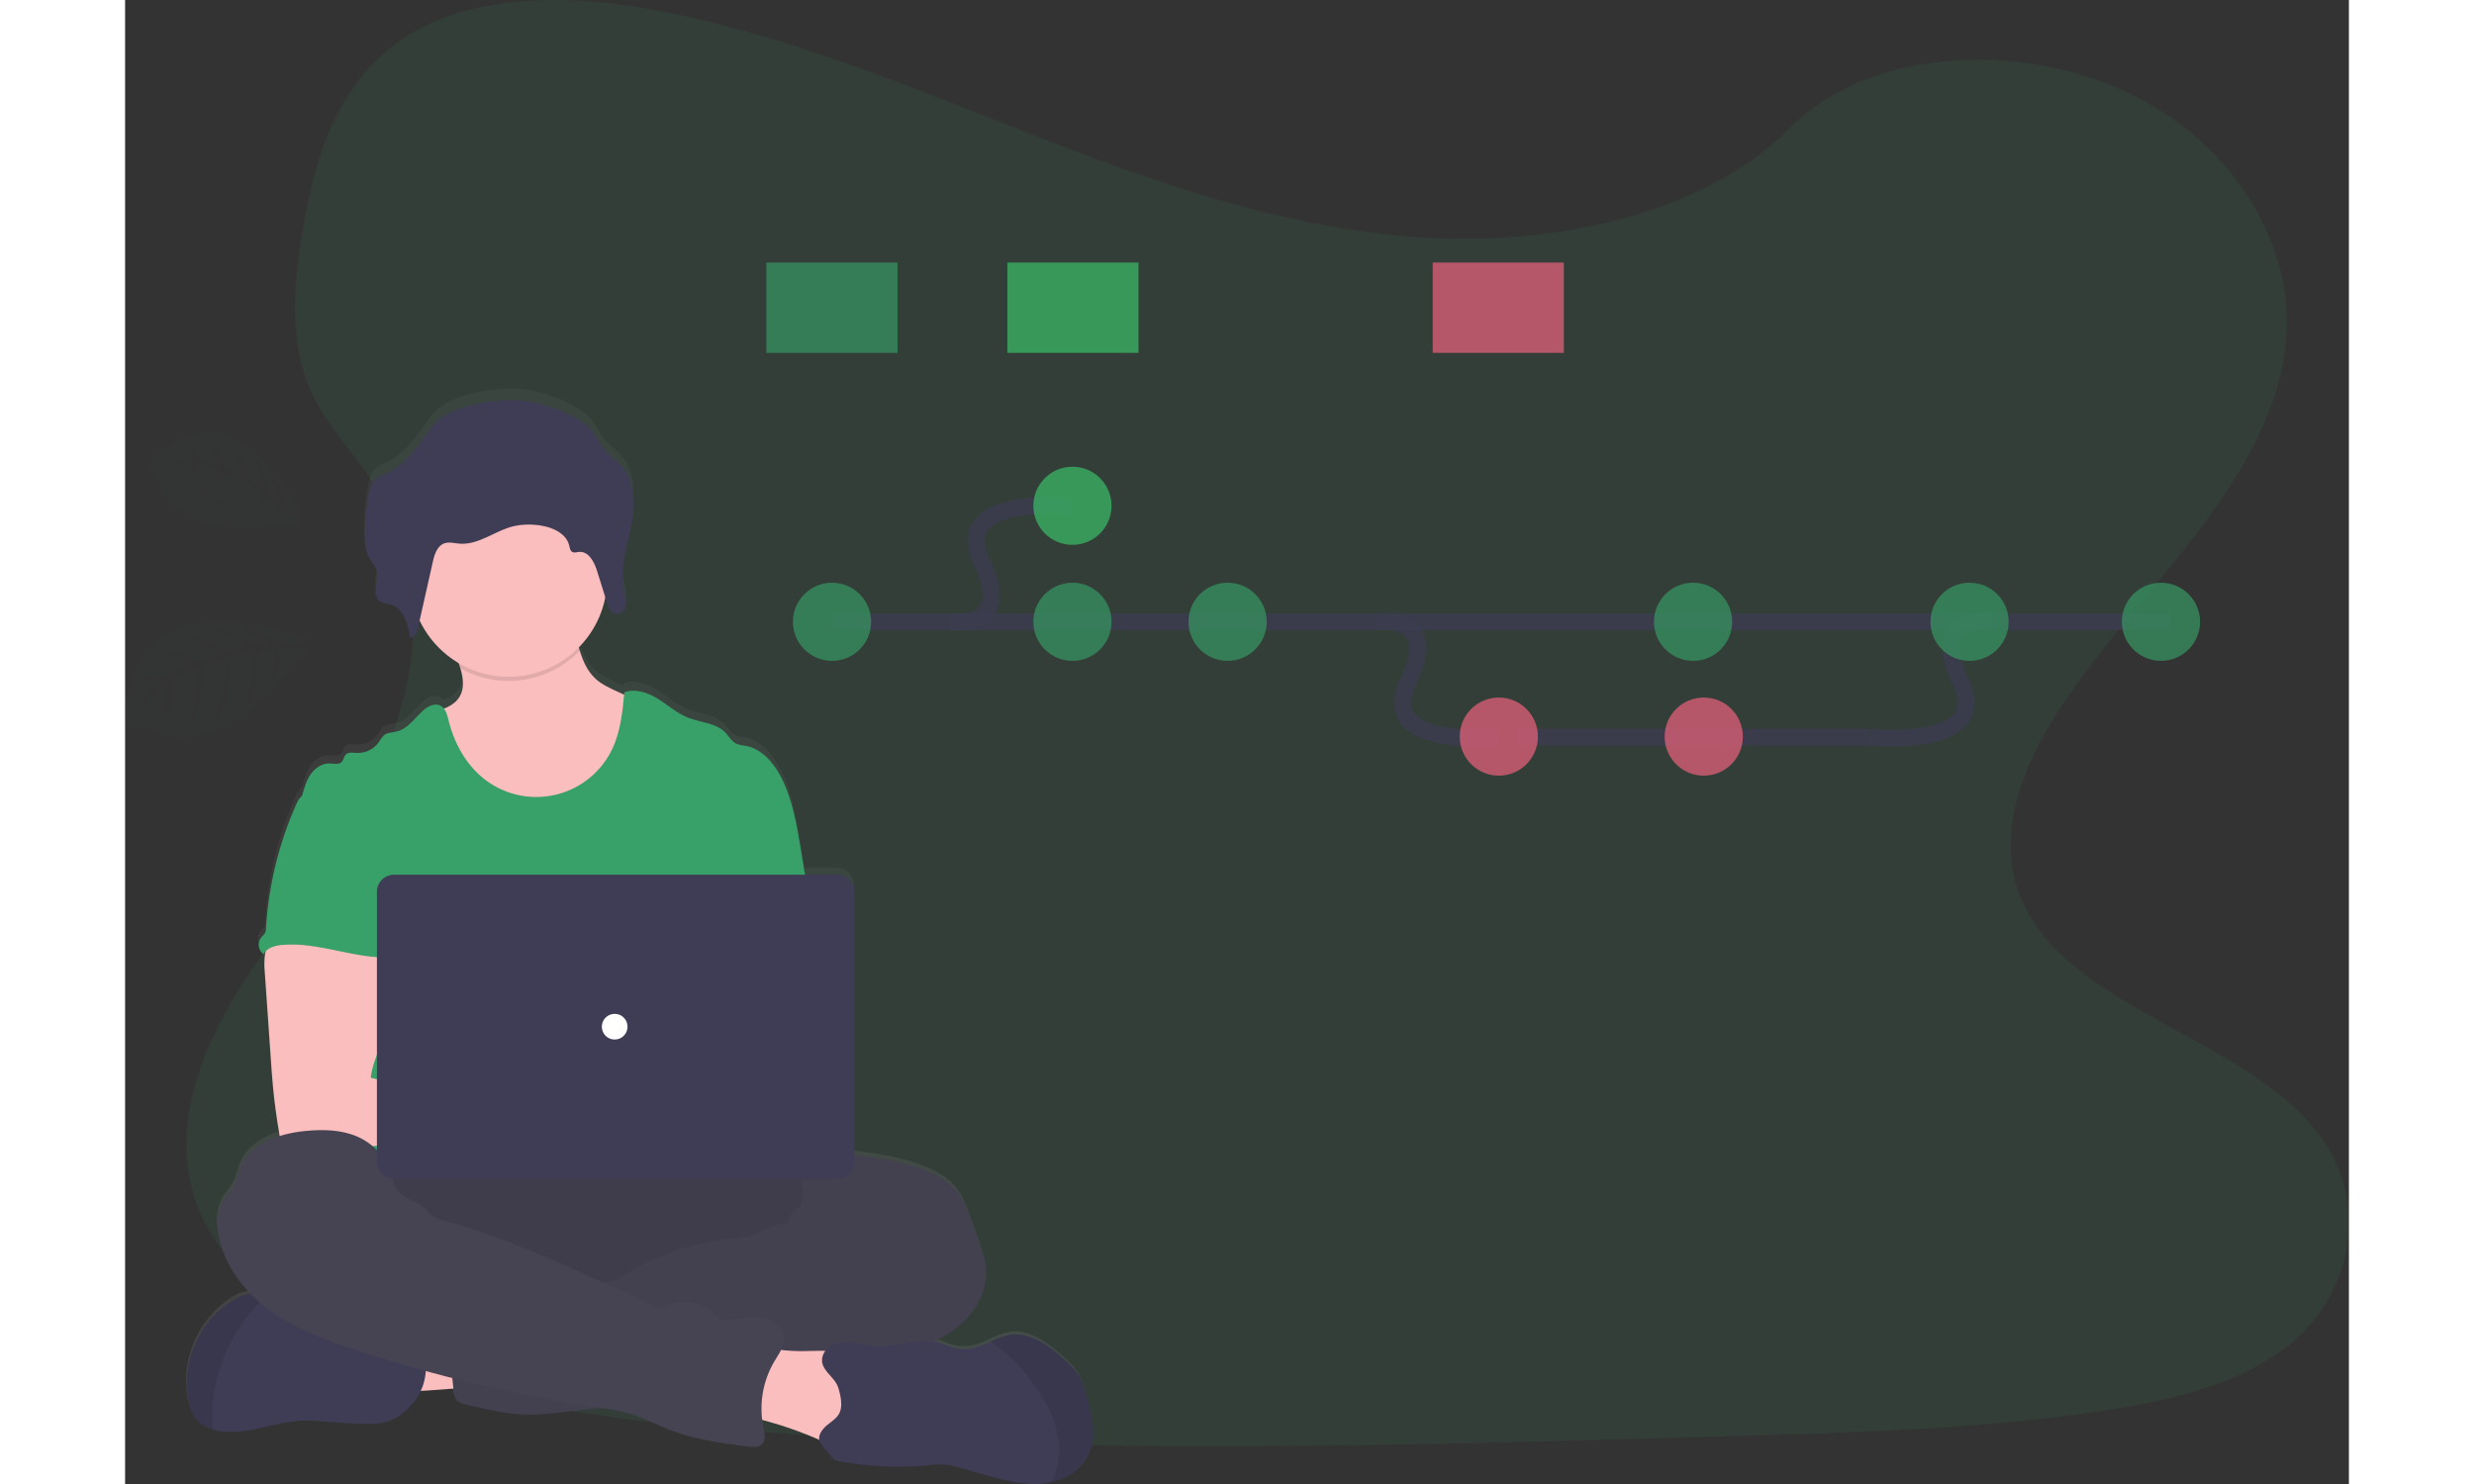 <svg width="500" height="300" viewBox="0 0 400 267" fill="none" xmlns="http://www.w3.org/2000/svg">
<rect x="0" y="0" width="400" height="267" fill="#333333" stroke="none"/>
<g clip-path="url(#clip0)">
<path opacity="0.1" d="M237.034 42.901C212.099 42.035 188.351 33.99 165.67 25.186C142.989 16.383 120.532 6.628 96.194 1.964C80.541 -1.036 62.641 -1.46 50.027 6.928C37.891 15.015 33.969 28.937 31.858 41.865C30.274 51.597 29.338 61.833 33.688 70.941C36.705 77.264 42.064 82.579 45.77 88.637C58.661 109.71 49.55 135.697 35.576 156.273C29.026 165.924 21.421 175.144 16.362 185.411C11.304 195.678 8.965 207.458 13.388 217.941C17.776 228.339 28.229 236.134 39.548 241.621C62.545 252.766 89.633 255.959 116.071 257.765C174.562 261.766 233.37 260.033 292.016 258.3C313.722 257.657 335.521 257.006 356.873 253.652C368.731 251.788 380.975 248.831 389.582 241.714C400.508 232.652 403.217 217.306 395.897 205.945C383.614 186.886 349.664 182.149 341.069 161.696C336.342 150.439 341.196 137.896 348.061 127.456C362.794 105.054 387.486 85.406 388.788 59.8C389.682 42.216 377.812 24.605 359.458 16.282C340.217 7.56 313.541 8.657 299.356 23.095C284.731 37.945 259.048 43.664 237.034 42.901Z" fill="#38A169"/>
<path d="M172.883 250.895C172.497 249.501 172.112 248.091 171.341 246.878C170.627 245.849 169.778 244.921 168.818 244.117C166.025 241.583 162.596 239.01 158.893 239.65C157.748 239.903 156.642 240.307 155.603 240.851C155.064 241.101 154.521 241.352 153.966 241.564C152.404 242.216 150.678 242.367 149.027 241.995C148.179 241.768 147.389 241.359 146.553 241.105C146.156 240.986 145.75 240.898 145.34 240.843C146.147 240.482 146.931 240.069 147.686 239.607C151.839 237.065 155.152 232.471 154.69 227.557C154.532 225.905 153.966 224.322 153.403 222.762L151.924 218.673C151.284 216.901 150.622 215.095 149.454 213.624C148.156 211.983 146.307 210.87 144.396 210.042C140.292 208.259 135.808 207.632 131.381 207.023L131.073 206.981V159.177C131.073 158.36 130.748 157.576 130.17 156.999C129.592 156.421 128.808 156.096 127.991 156.096H122.173C121.916 154.525 121.66 152.956 121.403 151.39C120.671 146.919 119.912 142.367 117.85 138.343C116.502 135.709 114.356 133.194 111.463 132.678C110.894 132.626 110.335 132.497 109.802 132.293C108.955 131.877 108.492 130.952 107.841 130.271C106.161 128.511 103.43 128.484 101.18 127.575C99.192 126.786 97.566 125.299 95.755 124.155C93.944 123.012 91.694 122.199 89.691 122.942C89.691 123.089 89.664 123.235 89.649 123.377L88.362 122.784C86.975 122.141 85.561 121.483 84.447 120.427C83.018 119.08 82.255 117.293 81.662 115.394C81.6 115.198 81.543 115.009 81.481 114.797C83.944 112.286 85.611 109.104 86.274 105.651L86.586 106.664C86.656 106.891 86.738 107.115 86.832 107.334C86.992 107.757 87.257 108.132 87.603 108.424C87.701 108.501 87.81 108.565 87.926 108.612C88.033 108.654 88.144 108.683 88.258 108.697C88.418 108.717 88.58 108.705 88.736 108.662C88.996 108.582 89.235 108.444 89.435 108.258C89.635 108.073 89.791 107.845 89.891 107.592C89.953 107.44 89.998 107.283 90.026 107.122C90.041 107.025 90.05 106.927 90.053 106.829C90.053 106.798 90.053 106.768 90.053 106.737C90.053 106.706 90.053 106.602 90.053 106.537C90.053 106.471 90.053 106.467 90.053 106.429C90.053 106.39 90.053 106.302 90.034 106.236V106.136C90.034 106.059 90.011 105.982 89.995 105.909C89.98 105.836 89.995 105.866 89.995 105.847C89.976 105.751 89.953 105.651 89.934 105.555C89.934 105.531 89.934 105.504 89.934 105.481C89.934 105.458 89.899 105.323 89.88 105.243C89.861 105.162 89.853 105.139 89.841 105.085V105.062C89.803 104.908 89.768 104.757 89.733 104.603C89.453 103.267 89.382 101.895 89.522 100.537C89.752 98.543 90.12 96.568 90.623 94.625L90.704 94.275C90.735 94.14 90.766 94.005 90.793 93.867C90.855 93.589 90.916 93.312 90.974 93.031L91.113 92.322L91.217 91.691V91.61C91.433 90.179 91.478 88.727 91.352 87.285V87.285C91.174 85.271 90.55 83.365 89.182 81.847C88.215 80.773 86.94 79.979 86.043 78.851C85.203 77.796 84.729 76.494 83.858 75.458C81.454 72.589 75.282 70.379 71.495 69.994C67.156 69.555 60.148 70.664 56.65 73.225C55.356 74.168 54.469 75.535 53.568 76.829C51.911 79.236 50.031 81.639 47.377 82.991C46.375 83.499 45.227 83.884 44.56 84.77C44.164 85.371 43.907 86.052 43.809 86.765C43.299 89.273 43.033 91.824 43.015 94.382V94.382C43.015 94.702 43.015 95.022 43.015 95.345C43.023 96.305 43.228 97.252 43.616 98.13C43.678 98.261 43.747 98.388 43.821 98.515L43.867 98.596C44.333 99.261 44.745 99.963 45.1 100.694C45.188 100.899 45.251 101.114 45.288 101.334C45.355 101.898 45.318 102.469 45.181 103.021V103.021C45.181 103.105 45.146 103.19 45.13 103.275L45.096 103.44C45.096 103.498 45.096 103.556 45.065 103.61C45.034 103.775 45.007 103.941 44.984 104.103C44.926 104.548 44.955 105.001 45.069 105.435C45.122 105.677 45.225 105.905 45.373 106.104C45.52 106.304 45.708 106.469 45.924 106.59C46.144 106.696 46.377 106.768 46.618 106.806C46.86 106.848 47.107 106.875 47.346 106.929C47.653 106.999 47.95 107.109 48.228 107.257C48.495 107.384 48.745 107.545 48.972 107.734C49.084 107.836 49.191 107.944 49.291 108.058C49.495 108.291 49.678 108.541 49.839 108.805C49.921 108.941 49.998 109.08 50.07 109.221C50.346 109.778 50.566 110.361 50.728 110.961C50.829 111.32 50.913 111.682 50.987 112.044C51.021 112.205 51.052 112.367 51.079 112.525C51.106 112.683 51.133 112.845 51.156 113.003C51.261 112.997 51.365 112.976 51.464 112.941C52.031 112.737 52.347 112.078 52.524 111.439C52.555 111.331 52.582 111.227 52.605 111.123C52.693 110.738 52.786 110.314 52.874 109.91C54.393 113.134 56.842 115.83 59.906 117.651C60.014 117.97 60.118 118.286 60.21 118.61C60.715 120.354 60.958 122.18 60.083 123.705C59.459 124.787 58.411 125.453 57.24 125.915C57.071 125.69 56.853 125.506 56.604 125.376C55.591 124.868 54.373 125.484 53.522 126.243C51.981 127.637 50.725 129.635 48.698 130.094C47.966 130.263 47.157 130.228 46.548 130.675C46.146 131.054 45.809 131.496 45.55 131.985C45.111 132.616 44.519 133.126 43.831 133.47C43.142 133.813 42.378 133.978 41.609 133.949C40.904 133.914 40.068 133.752 39.587 134.268C39.228 134.653 39.201 135.262 38.816 135.628C38.3 136.136 37.452 135.89 36.732 135.859C35.36 135.801 34.085 136.687 33.303 137.823C32.521 138.959 32.147 140.318 31.762 141.674V141.697C31.663 141.769 31.569 141.847 31.48 141.932C31.107 142.33 30.817 142.799 30.629 143.311C27.513 150.401 25.674 157.986 25.197 165.716C25.204 166.093 25.12 166.466 24.95 166.802C24.778 167.022 24.588 167.228 24.384 167.418C24.201 167.642 24.064 167.901 23.983 168.179C23.902 168.456 23.877 168.747 23.911 169.035C23.944 169.322 24.035 169.6 24.178 169.851C24.32 170.103 24.512 170.323 24.742 170.499C24.853 170.298 24.992 170.114 25.154 169.952C25.112 170.13 25.073 170.303 25.046 170.461C24.892 171.584 24.877 172.723 25.004 173.85C25.369 179.2 25.737 184.547 26.11 189.89C26.214 191.403 26.318 192.913 26.456 194.422C26.726 197.344 27.111 200.254 27.612 203.153C27.635 203.284 27.662 203.418 27.697 203.538C24.557 204.535 21.764 206.338 20.589 209.345C20.18 210.385 19.995 211.517 19.495 212.515C18.944 213.608 18.038 214.483 17.437 215.553C16.401 217.394 16.355 219.651 16.732 221.715C17.46 225.739 19.637 229.336 22.511 232.263C22.384 232.263 22.253 232.263 22.126 232.263C21.187 232.367 20.286 232.69 19.495 233.207C13.415 236.757 9.94 244.375 11.207 251.33C11.458 252.689 11.893 254.068 12.802 255.104C13.558 255.927 14.53 256.523 15.607 256.822C16.281 257.024 16.975 257.153 17.676 257.207C22.415 257.592 27.003 255.397 31.754 255.212C33.328 255.187 34.901 255.26 36.466 255.431C38.754 255.621 41.047 255.742 43.343 255.793C47.076 255.882 49.176 254.888 51.557 252.1C52.142 251.407 52.631 250.637 53.009 249.813C55.036 249.697 57.274 249.52 58.892 249.389L58.916 249.612C59.004 250.383 59.139 251.268 59.755 251.754C60.102 251.993 60.496 252.154 60.911 252.227C64.802 253.182 68.74 254.153 72.747 254.153C74.627 254.115 76.504 253.971 78.368 253.721L85.407 252.909C87.458 253.169 89.482 253.609 91.456 254.226C93.49 254.915 95.389 255.94 97.377 256.752C102 258.624 106.97 259.294 111.894 259.949C112.734 260.06 113.697 260.137 114.318 259.564C115.119 258.793 114.853 257.507 114.626 256.429C114.533 255.986 114.464 255.543 114.41 255.096C117.733 255.972 120.983 257.1 124.134 258.47L124.685 258.712C124.847 259.552 125.621 260.222 126.365 261.127C126.609 261.509 126.895 261.863 127.216 262.182C127.584 262.421 128.002 262.571 128.438 262.621C133.636 263.589 138.943 263.829 144.207 263.334C145.284 263.187 146.374 263.15 147.459 263.222C148.256 263.331 149.042 263.507 149.809 263.75L154.266 265.028C157.553 265.968 160.916 266.919 164.326 266.707C165.017 266.664 165.704 266.565 166.379 266.411C169.076 265.787 171.588 264.281 172.883 261.859C174.713 258.566 173.869 254.515 172.883 250.895Z" fill="url(#paint0_linear)"/>
<path d="M48.166 250.144C47.354 248.295 46.583 246.169 47.396 244.321C47.927 243.232 48.838 242.376 49.958 241.914C51.066 241.462 52.234 241.174 53.425 241.059C57.164 240.569 60.948 240.517 64.698 240.905C64.972 243.069 64.394 245.264 63.897 247.356C63.446 249.281 63.188 249.566 61.2 249.666C59.913 249.736 48.471 250.825 48.166 250.144Z" fill="#FBBEBE"/>
<path d="M82.475 237.674C112.902 237.674 137.569 230.777 137.569 222.27C137.569 213.762 112.902 206.865 82.475 206.865C52.047 206.865 27.381 213.762 27.381 222.27C27.381 230.777 52.047 237.674 82.475 237.674Z" fill="#464353"/>
<path opacity="0.1" d="M82.475 237.674C112.902 237.674 137.569 230.777 137.569 222.27C137.569 213.762 112.902 206.865 82.475 206.865C52.047 206.865 27.381 213.762 27.381 222.27C27.381 230.777 52.047 237.674 82.475 237.674Z" fill="black"/>
<path d="M92.353 140.95C90.465 144.597 87.328 147.446 83.515 148.976C81.264 149.796 78.895 150.246 76.499 150.308C73.883 150.427 71.213 150.258 68.755 149.365C65.458 148.171 62.718 145.729 60.665 142.883C58.611 140.037 57.197 136.787 55.968 133.51C55.321 131.804 54.705 129.986 55.009 128.184C56.993 127.733 59.166 127.071 60.191 125.311C61.066 123.801 60.823 121.991 60.318 120.266C60.175 119.777 60.01 119.291 59.844 118.825C59.459 117.709 58.13 115.587 59.074 114.632C59.663 114.027 62.133 113.719 62.984 113.326C65.608 112.117 68.027 110.368 70.909 109.795C73.402 109.298 75.975 109.764 78.464 110.28C78.794 110.328 79.112 110.442 79.397 110.615C79.722 110.889 79.962 111.249 80.09 111.655C80.799 113.38 81.215 115.286 81.785 117.085C82.379 118.968 83.141 120.736 84.571 122.072C85.684 123.115 87.102 123.77 88.489 124.406L91.903 125.969C92.51 126.196 93.061 126.552 93.517 127.013C93.963 127.626 94.23 128.352 94.287 129.108C94.899 133.16 94.222 137.302 92.353 140.95V140.95Z" fill="#FBBEBE"/>
<path opacity="0.1" d="M81.77 117.085C79.052 119.914 75.471 121.761 71.589 122.336C67.708 122.912 63.745 122.184 60.322 120.266C60.179 119.777 60.014 119.291 59.848 118.825C59.463 117.709 58.133 115.587 59.077 114.632C59.667 114.027 62.136 113.719 62.988 113.326C65.612 112.117 68.031 110.368 70.913 109.795C73.406 109.298 75.979 109.764 78.468 110.28C78.798 110.328 79.115 110.442 79.4 110.615C79.726 110.889 79.966 111.249 80.094 111.655C80.784 113.38 81.2 115.286 81.77 117.085Z" fill="black"/>
<path d="M68.99 121.756C78.778 121.756 86.713 113.825 86.713 104.041C86.713 94.257 78.778 86.326 68.99 86.326C59.203 86.326 51.268 94.257 51.268 104.041C51.268 113.825 59.203 121.756 68.99 121.756Z" fill="#FBBEBE"/>
<path d="M122.986 161.534L121.53 152.715C120.794 148.29 120.035 143.781 117.978 139.795C116.625 137.184 114.479 134.696 111.586 134.18C111.016 134.129 110.456 133.999 109.922 133.795C109.074 133.386 108.612 132.47 107.961 131.792C106.281 130.051 103.545 130.024 101.296 129.139C99.308 128.368 97.682 126.886 95.871 125.754C94.06 124.621 91.806 123.828 89.803 124.552C89.479 127.999 89.136 131.522 87.672 134.661C86.719 136.704 85.322 138.509 83.581 139.943C81.841 141.377 79.802 142.404 77.614 142.948C75.425 143.493 73.142 143.542 70.933 143.092C68.723 142.642 66.641 141.703 64.841 140.345C61.408 137.761 59.209 133.775 58.184 129.605C57.933 128.588 57.648 127.421 56.712 126.955C55.699 126.447 54.481 127.063 53.63 127.81C52.089 129.193 50.829 131.172 48.802 131.638C48.07 131.807 47.261 131.773 46.653 132.216C46.248 132.589 45.909 133.028 45.651 133.514C45.207 134.14 44.615 134.646 43.927 134.986C43.239 135.326 42.477 135.49 41.709 135.462C41.004 135.428 40.168 135.266 39.687 135.778C39.328 136.163 39.301 136.764 38.916 137.122C38.396 137.626 37.552 137.38 36.828 137.353C35.456 137.295 34.181 138.173 33.395 139.279C32.609 140.384 32.239 141.751 31.854 143.076C36.065 152.449 39.918 161.834 44.129 171.208C44.326 171.561 44.431 171.959 44.433 172.363C44.349 172.783 44.17 173.178 43.909 173.519C41.844 176.834 41.91 181.005 42.137 184.902C42.364 188.8 42.642 192.917 40.9 196.41C40.426 197.368 39.81 198.247 39.359 199.205C38.304 201.377 37.922 208.325 38.539 210.659H125.641C123.98 206.095 124.612 196.937 124.959 192.092C125.202 188.704 124.574 185.318 124.304 181.929C123.714 175.009 124.131 168.443 122.986 161.534Z" fill="#38A169"/>
<path d="M25.181 171.624C25.027 172.738 25.012 173.868 25.135 174.986L26.241 190.879C26.345 192.377 26.449 193.872 26.588 195.366C26.854 198.266 27.25 201.142 27.744 204.015C27.755 204.423 27.927 204.81 28.223 205.091C28.52 205.372 28.915 205.524 29.323 205.513C34.197 206.546 39.232 206.503 44.206 206.222C51.796 205.798 59.374 204.832 66.976 204.997C68.933 205.04 71.214 204.997 72.4 203.457C73.587 201.917 72.897 199.425 71.349 198.181C69.8 196.937 67.696 196.641 65.708 196.641C63.077 196.614 60.445 196.987 57.822 196.833C55.414 196.691 53.06 196.109 50.725 195.528L44.175 193.899C44.426 191.915 45.181 190.047 45.898 188.164C47.184 184.825 48.386 181.375 48.41 177.797C48.433 174.219 47.084 170.457 44.152 168.408C41.74 166.725 38.635 166.413 35.696 166.483C33.557 166.544 29.863 166.032 27.909 166.868C26.364 167.546 25.47 170.11 25.181 171.624Z" fill="#FBBEBE"/>
<path d="M127.444 207.963C128.727 207.474 130.141 207.651 131.516 207.836C135.943 208.44 140.435 209.06 144.538 210.828C146.465 211.652 148.299 212.753 149.601 214.375C150.757 215.834 151.431 217.621 152.07 219.381L153.55 223.432C154.112 224.973 154.683 226.544 154.841 228.181C155.303 233.029 151.986 237.601 147.813 240.119C143.641 242.638 138.729 243.535 133.943 244.475C129.158 245.414 124.354 246.454 119.588 247.556C117.365 248.132 115.11 248.576 112.834 248.884C107.733 249.462 102.401 248.611 97.555 250.298C95.628 250.972 93.737 251.973 91.737 252.439C90.409 252.718 89.066 252.923 87.715 253.051L78.541 254.099C76.676 254.348 74.798 254.492 72.916 254.53C68.91 254.53 64.968 253.583 61.077 252.635C60.663 252.563 60.27 252.404 59.921 252.169C59.305 251.684 59.17 250.825 59.081 250.047C58.688 246.604 58.344 243.158 58.049 239.707C57.956 238.586 57.887 237.373 58.5 236.43C59.27 235.275 60.773 234.913 62.144 234.689C67.96 233.738 73.852 233.329 79.743 233.468C81.982 231.231 85.673 231.219 88.605 230.002C89.683 229.507 90.727 228.94 91.729 228.304C96.974 225.246 102.835 223.394 108.885 222.886C110.07 222.849 111.248 222.682 112.395 222.385C114.665 221.68 116.733 219.762 119.064 220.232C119.353 219.435 119.554 218.368 120.22 217.821C120.551 217.54 120.96 217.352 121.264 217.051C121.908 216.4 121.965 215.376 121.869 214.467C121.773 213.558 121.557 212.626 121.792 211.741C121.89 211.405 122.034 211.085 122.22 210.789C123.375 208.794 125.121 207.77 127.444 207.963Z" fill="#464353"/>
<path opacity="0.05" d="M127.444 207.963C128.727 207.474 130.141 207.651 131.516 207.836C135.943 208.44 140.435 209.06 144.538 210.828C146.465 211.652 148.299 212.753 149.601 214.375C150.757 215.834 151.431 217.621 152.07 219.381L153.55 223.432C154.112 224.973 154.683 226.544 154.841 228.181C155.303 233.029 151.986 237.601 147.813 240.119C143.641 242.638 138.729 243.535 133.943 244.475C129.158 245.414 124.354 246.454 119.588 247.556C117.365 248.132 115.11 248.576 112.834 248.884C107.733 249.462 102.401 248.611 97.555 250.298C95.628 250.972 93.737 251.973 91.737 252.439C90.409 252.718 89.066 252.923 87.715 253.051L78.541 254.099C76.676 254.348 74.798 254.492 72.916 254.53C68.91 254.53 64.968 253.583 61.077 252.635C60.663 252.563 60.27 252.404 59.921 252.169C59.305 251.684 59.17 250.825 59.081 250.047C58.688 246.604 58.344 243.158 58.049 239.707C57.956 238.586 57.887 237.373 58.5 236.43C59.27 235.275 60.773 234.913 62.144 234.689C67.96 233.738 73.852 233.329 79.743 233.468C81.982 231.231 85.673 231.219 88.605 230.002C89.683 229.507 90.727 228.94 91.729 228.304C96.974 225.246 102.835 223.394 108.885 222.886C110.07 222.849 111.248 222.682 112.395 222.385C114.665 221.68 116.733 219.762 119.064 220.232C119.353 219.435 119.554 218.368 120.22 217.821C120.551 217.54 120.96 217.352 121.264 217.051C121.908 216.4 121.965 215.376 121.869 214.467C121.773 213.558 121.557 212.626 121.792 211.741C121.89 211.405 122.034 211.085 122.22 210.789C123.375 208.794 125.121 207.77 127.444 207.963Z" fill="black"/>
<path d="M51.711 252.524C49.326 255.285 47.227 256.271 43.493 256.182C41.197 256.128 38.903 256.009 36.612 255.824C35.046 255.655 33.471 255.582 31.897 255.605C27.142 255.79 22.554 257.965 17.811 257.584C17.11 257.529 16.416 257.4 15.742 257.199C14.666 256.903 13.694 256.313 12.934 255.497C12.024 254.469 11.589 253.105 11.338 251.757C10.071 244.849 13.546 237.323 19.63 233.807C20.423 233.295 21.326 232.975 22.265 232.872C23.186 232.868 24.096 233.068 24.931 233.457L24.989 233.48C27.46 234.497 29.705 235.994 31.592 237.886C31.879 238.214 32.22 238.489 32.602 238.698C32.982 238.842 33.385 238.918 33.792 238.922L38.855 239.241C39.712 239.267 40.565 239.384 41.397 239.592C42.315 239.912 43.209 240.298 44.071 240.747C46.795 241.964 49.816 242.288 52.759 242.757C53.043 242.773 53.313 242.881 53.53 243.065C53.647 243.212 53.729 243.383 53.768 243.566C54.182 245.114 54.211 246.739 53.852 248.3C53.494 249.862 52.759 251.311 51.711 252.524V252.524Z" fill="#3F3D56"/>
<path opacity="0.1" d="M24.989 233.484C23.024 235.359 21.321 237.488 19.922 239.815C17.678 243.656 16.269 247.926 15.784 252.347C15.601 253.96 15.587 255.587 15.742 257.203C14.666 256.907 13.694 256.317 12.934 255.501C12.024 254.473 11.589 253.109 11.338 251.761C10.071 244.852 13.546 237.327 19.63 233.811C20.423 233.299 21.326 232.979 22.265 232.876C23.186 232.872 24.096 233.072 24.931 233.461L24.989 233.484Z" fill="black"/>
<path d="M123.036 243.066C125.868 242.989 129.047 242.846 131.127 244.752C133.111 246.555 133.373 249.528 133.504 252.204L133.654 255.312C133.701 256.259 133.739 257.238 133.358 258.116C132.68 259.656 130.819 260.399 129.12 260.311C127.421 260.222 125.86 259.479 124.308 258.809C120.092 256.994 115.703 255.612 111.208 254.684C111.355 252.535 111.599 250.397 111.941 248.268C112.176 246.793 112.214 244.325 113.2 243.1C114.244 241.806 115.604 242.507 117.022 242.746C119.012 243.049 121.026 243.156 123.036 243.066V243.066Z" fill="#FBBEBE"/>
<path d="M48.201 211.837C48.201 212.222 47.596 211.837 47.543 211.425C47.119 208.309 44.645 205.741 41.764 204.493C38.882 203.245 35.599 203.18 32.478 203.476C27.759 203.923 22.462 205.729 20.735 210.139C20.327 211.171 20.142 212.288 19.641 213.277C19.087 214.363 18.181 215.23 17.58 216.285C16.544 218.111 16.501 220.348 16.875 222.412C17.881 227.919 21.648 232.629 26.214 235.891C30.779 239.153 36.115 241.102 41.436 242.858C55.505 247.496 69.939 250.942 84.586 253.159C86.96 253.517 89.356 253.849 91.629 254.611C93.663 255.293 95.567 256.313 97.555 257.114C102.178 258.971 107.152 259.633 112.079 260.284C112.919 260.392 113.882 260.469 114.503 259.899C115.304 259.155 115.038 257.861 114.811 256.795C113.975 252.739 114.676 248.517 116.78 244.949C117.604 243.562 118.675 242.141 118.521 240.535C118.336 238.664 116.471 237.339 114.614 237.039C112.757 236.738 110.87 237.181 109.005 237.424C108.361 237.508 107.66 237.562 107.098 237.235C106.821 237.048 106.569 236.825 106.35 236.573C105.066 235.334 103.422 234.534 101.654 234.287C99.886 234.04 98.086 234.359 96.51 235.198C95.821 235.583 94.777 234.724 94.06 234.401L85.958 230.734C76.65 226.525 67.295 222.297 57.448 219.632C56.662 219.477 55.916 219.167 55.252 218.719C54.763 218.334 54.412 217.81 53.961 217.383C52.979 216.455 51.611 216.085 50.432 215.426C49.253 214.768 47.932 213.158 48.201 211.837Z" fill="#464353"/>
<path d="M173.11 262.167C171.815 264.566 169.304 266.06 166.607 266.677C165.93 266.829 165.242 266.927 164.549 266.969C161.14 267.181 157.772 266.238 154.486 265.306L150.025 264.05C149.258 263.809 148.471 263.634 147.674 263.526C146.589 263.454 145.5 263.491 144.423 263.638C139.15 264.128 133.834 263.89 128.627 262.929C128.191 262.882 127.772 262.733 127.405 262.494C127.084 262.179 126.798 261.829 126.554 261.451C125.34 259.991 124.034 259.14 125.471 257.214C126.3 256.098 127.837 255.539 128.48 254.257C129.124 252.974 128.711 251.153 128.33 249.828C127.81 247.999 126.099 247.209 125.487 245.53C125.028 244.263 125.799 242.792 126.958 242.103C128.118 241.413 129.551 241.359 130.888 241.537C132.225 241.714 133.535 242.091 134.88 242.195C138.832 242.511 142.874 240.474 146.669 241.621C147.505 241.875 148.295 242.28 149.142 242.503C150.795 242.873 152.521 242.723 154.085 242.076C154.64 241.868 155.183 241.617 155.723 241.371C156.763 240.83 157.871 240.429 159.017 240.181C162.719 239.546 166.152 242.107 168.945 244.606C169.904 245.401 170.753 246.321 171.469 247.34C172.239 248.542 172.648 249.94 173.01 251.318C174.031 254.881 174.875 258.893 173.11 262.167Z" fill="#3F3D56"/>
<path opacity="0.1" d="M173.11 262.167C171.815 264.566 169.303 266.06 166.607 266.677C167.656 264.639 168.129 262.354 167.974 260.068C167.743 256.406 166.133 252.955 164.079 249.913C162.816 248.04 161.379 246.29 159.787 244.687C158.562 243.455 157.056 242.476 155.738 241.348C156.778 240.807 157.886 240.407 159.032 240.158C162.735 239.523 166.167 242.084 168.961 244.583C169.919 245.378 170.768 246.298 171.484 247.317C172.255 248.519 172.663 249.917 173.025 251.295C174.031 254.881 174.874 258.894 173.11 262.167Z" fill="black"/>
<path d="M31.635 143.361C31.259 143.753 30.968 144.219 30.779 144.728C27.665 151.743 25.826 159.257 25.347 166.918C25.355 167.291 25.269 167.661 25.097 167.992C24.926 168.213 24.737 168.418 24.53 168.605C24.343 168.827 24.203 169.085 24.119 169.364C24.035 169.642 24.01 169.935 24.044 170.223C24.078 170.512 24.17 170.791 24.316 171.042C24.462 171.294 24.658 171.513 24.892 171.685C25.528 170.488 27.05 170.099 28.402 169.995C34.879 169.483 41.205 172.494 47.7 172.267C47.242 170.684 46.583 169.163 46.209 167.561C44.557 160.448 48.679 152.703 46.152 145.852C45.647 144.481 44.803 143.133 43.474 142.533C42.924 142.31 42.348 142.158 41.76 142.078C40.118 141.782 36.851 140.515 35.264 141.023C34.678 141.212 34.447 141.762 33.962 142.094C33.226 142.567 32.247 142.741 31.635 143.361Z" fill="#38A169"/>
<path d="M128.141 157.379H48.367C46.671 157.379 45.296 158.753 45.296 160.448V208.995C45.296 210.69 46.671 212.064 48.367 212.064H128.141C129.837 212.064 131.212 210.69 131.212 208.995V160.448C131.212 158.753 129.837 157.379 128.141 157.379Z" fill="#3F3D56"/>
<path d="M88.061 187.032C89.338 187.032 90.373 185.998 90.373 184.722C90.373 183.445 89.338 182.411 88.061 182.411C86.785 182.411 85.75 183.445 85.75 184.722C85.75 185.998 86.785 187.032 88.061 187.032Z" fill="white"/>
<path d="M56.747 75.289C55.452 76.225 54.566 77.569 53.664 78.859C52.004 81.243 50.124 83.623 47.469 84.951C46.464 85.456 45.316 85.837 44.649 86.715C44.254 87.309 43.997 87.984 43.898 88.691C43.389 91.175 43.124 93.703 43.104 96.239C43.104 97.502 43.158 98.803 43.717 99.951C44.245 101.029 45.196 101.942 45.393 103.117C45.543 104.033 45.204 104.946 45.084 105.866C44.965 106.787 45.173 107.877 46.025 108.316C46.483 108.488 46.962 108.601 47.45 108.651C50.012 109.221 50.871 112.225 51.26 114.709C52.131 114.658 52.524 113.661 52.705 112.848L55.375 100.983C55.664 99.697 56.146 98.207 57.429 97.756C58.288 97.46 59.228 97.737 60.126 97.814C63.651 98.103 66.633 95.38 70.081 94.629C71.185 94.406 72.313 94.331 73.437 94.406C76.157 94.54 79.32 95.657 79.898 98.195C79.994 98.607 80.052 99.1 80.437 99.304C80.822 99.508 81.227 99.335 81.631 99.304C83.357 99.131 84.374 101.072 84.871 102.658L86.682 108.435C86.952 109.309 87.407 110.338 88.354 110.449C89.229 110.557 89.972 109.729 90.103 108.909C90.234 108.088 89.949 107.237 89.761 106.413C88.909 102.62 90.211 98.738 91.005 94.937C91.799 91.136 91.941 86.769 89.279 83.842C88.312 82.783 87.041 81.993 86.139 80.877C85.299 79.829 84.825 78.543 83.954 77.515C81.547 74.676 75.371 72.485 71.584 72.123C67.257 71.653 60.245 72.751 56.747 75.289Z" fill="#3F3D56"/>
<g opacity="0.1">
<path opacity="0.1" d="M88.37 107.753C87.422 107.638 86.967 106.598 86.698 105.739C86.094 103.811 85.49 101.886 84.887 99.963C84.39 98.372 83.373 96.431 81.647 96.608C81.242 96.651 80.807 96.809 80.452 96.608C80.098 96.408 80.009 95.911 79.913 95.499C79.335 92.958 76.172 91.845 73.452 91.71C72.329 91.636 71.201 91.71 70.096 91.929C66.648 92.7 63.666 95.395 60.141 95.114C59.232 95.041 58.292 94.764 57.444 95.06C56.146 95.507 55.679 96.986 55.391 98.287L52.721 110.149C52.539 110.965 52.147 111.963 51.276 112.009C50.891 109.529 50.028 106.525 47.465 105.955C46.978 105.901 46.5 105.789 46.04 105.62C45.705 105.437 45.442 105.145 45.296 104.792C45.227 105.15 45.146 105.508 45.1 105.866C44.984 106.783 45.189 107.877 46.04 108.316C46.499 108.488 46.978 108.601 47.465 108.651C50.028 109.221 50.887 112.225 51.276 114.709C52.147 114.658 52.539 113.661 52.721 112.848L55.391 100.983C55.679 99.697 56.161 98.207 57.444 97.756C58.303 97.46 59.243 97.737 60.141 97.814C63.666 98.103 66.648 95.38 70.096 94.629C71.2 94.406 72.329 94.331 73.452 94.406C76.172 94.54 79.335 95.657 79.913 98.195C80.009 98.607 80.067 99.1 80.452 99.304C80.838 99.508 81.242 99.335 81.647 99.304C83.373 99.131 84.39 101.072 84.887 102.658C85.488 104.587 86.091 106.512 86.698 108.435C86.967 109.309 87.422 110.338 88.37 110.449C89.244 110.557 89.988 109.729 90.119 108.909C90.178 108.219 90.1 107.523 89.888 106.864C89.75 107.145 89.533 107.379 89.263 107.537C88.993 107.696 88.682 107.771 88.37 107.753V107.753Z" fill="black"/>
<path opacity="0.1" d="M45.397 100.421C45.2 99.246 44.241 98.334 43.721 97.255C43.386 96.528 43.193 95.744 43.151 94.945C43.151 95.376 43.112 95.807 43.108 96.242C43.108 97.506 43.162 98.807 43.721 99.955C44.148 100.829 44.853 101.599 45.208 102.489C45.395 101.816 45.459 101.116 45.397 100.421V100.421Z" fill="black"/>
<path opacity="0.1" d="M91.02 92.226C90.319 95.584 89.225 99.004 89.564 102.37C89.784 99.886 90.508 97.386 91.02 94.922C91.448 93.05 91.598 91.126 91.467 89.21C91.384 90.224 91.234 91.231 91.02 92.226Z" fill="black"/>
</g>
<g opacity="0.8">
<path opacity="0.8" d="M127.155 111.87H367.973" stroke="#3F3D56" stroke-width="3" stroke-miterlimit="10"/>
<path opacity="0.8" d="M148.549 111.867C148.549 111.867 160.065 113.465 154.101 101.114C148.137 88.764 170.282 91.102 170.282 91.102" stroke="#3F3D56" stroke-width="3" stroke-miterlimit="10"/>
<path opacity="0.8" d="M225.245 111.867C225.245 111.867 236.761 110.272 230.797 122.623C224.833 134.973 246.978 132.636 246.978 132.636" stroke="#3F3D56" stroke-width="3" stroke-miterlimit="10"/>
<path opacity="0.8" d="M335.675 111.867C335.675 111.867 324.156 110.272 330.124 122.623C336.091 134.973 313.942 132.636 313.942 132.636" stroke="#3F3D56" stroke-width="3" stroke-miterlimit="10"/>
<path opacity="0.8" d="M313.942 132.632H250.399" stroke="#3F3D56" stroke-width="3" stroke-miterlimit="10"/>
<path opacity="0.8" d="M127.155 118.899C131.038 118.899 134.186 115.752 134.186 111.871C134.186 107.989 131.038 104.842 127.155 104.842C123.272 104.842 120.124 107.989 120.124 111.871C120.124 115.752 123.272 118.899 127.155 118.899Z" fill="#38A169"/>
<path opacity="0.8" d="M170.402 98.03C174.285 98.03 177.433 94.883 177.433 91.001C177.433 87.12 174.285 83.973 170.402 83.973C166.519 83.973 163.371 87.12 163.371 91.001C163.371 94.883 166.519 98.03 170.402 98.03Z" fill="#3ACC6C"/>
<path opacity="0.8" d="M170.402 118.899C174.285 118.899 177.433 115.752 177.433 111.871C177.433 107.989 174.285 104.842 170.402 104.842C166.519 104.842 163.371 107.989 163.371 111.871C163.371 115.752 166.519 118.899 170.402 118.899Z" fill="#38A169"/>
<path opacity="0.8" d="M198.311 118.899C202.194 118.899 205.342 115.752 205.342 111.871C205.342 107.989 202.194 104.842 198.311 104.842C194.427 104.842 191.28 107.989 191.28 111.871C191.28 115.752 194.427 118.899 198.311 118.899Z" fill="#38A169"/>
<path opacity="0.8" d="M247.094 139.556C250.977 139.556 254.125 136.409 254.125 132.528C254.125 128.646 250.977 125.499 247.094 125.499C243.21 125.499 240.062 128.646 240.062 132.528C240.062 136.409 243.21 139.556 247.094 139.556Z" fill="#FF6584"/>
<path opacity="0.8" d="M283.956 139.556C287.84 139.556 290.988 136.409 290.988 132.528C290.988 128.646 287.84 125.499 283.956 125.499C280.073 125.499 276.925 128.646 276.925 132.528C276.925 136.409 280.073 139.556 283.956 139.556Z" fill="#FF6584"/>
<path opacity="0.8" d="M282.034 118.899C285.917 118.899 289.065 115.752 289.065 111.871C289.065 107.989 285.917 104.842 282.034 104.842C278.151 104.842 275.003 107.989 275.003 111.871C275.003 115.752 278.151 118.899 282.034 118.899Z" fill="#38A169"/>
<path opacity="0.8" d="M366.193 118.899C370.076 118.899 373.224 115.752 373.224 111.871C373.224 107.989 370.076 104.842 366.193 104.842C362.309 104.842 359.161 107.989 359.161 111.871C359.161 115.752 362.309 118.899 366.193 118.899Z" fill="#38A169"/>
<path opacity="0.8" d="M331.765 118.899C335.648 118.899 338.796 115.752 338.796 111.871C338.796 107.989 335.648 104.842 331.765 104.842C327.881 104.842 324.733 107.989 324.733 111.871C324.733 115.752 327.881 118.899 331.765 118.899Z" fill="#38A169"/>
<path opacity="0.8" d="M138.933 47.237H115.343V63.489H138.933V47.237Z" fill="#38A169"/>
<path opacity="0.8" d="M182.284 47.237H158.693V63.489H182.284V47.237Z" fill="#3ACC6C"/>
<path opacity="0.8" d="M258.791 47.237H235.2V63.489H258.791V47.237Z" fill="#FF6584"/>
</g>
<g opacity="0.1">
<path opacity="0.1" d="M33.268 115.286C33.268 115.286 4.461 103.178 0.686 125.026C0.686 125.026 -1.283 128.43 1.456 131.241C1.456 131.241 2.046 129.732 4.827 131.291C5.821 131.841 6.876 132.27 7.971 132.57C9.45 132.978 11.021 132.894 12.448 132.331V132.331C12.448 132.331 21.922 131.819 29.889 119.43C29.889 119.43 33.307 117.32 33.476 116.526L27.766 116.911C27.766 116.911 28.206 121.09 25.84 123.597C25.84 123.597 27.936 117.112 26.93 116.931C26.726 116.892 23.914 117.262 23.914 117.262C23.914 117.262 24.642 124.529 20.831 128.287C20.831 128.287 24.368 120.897 22.831 117.393L18.616 118.205C18.616 118.205 19.772 125.85 15.603 130.294C15.603 130.294 19.032 122.438 17.707 118.448L13.673 119.804C13.673 119.804 14.644 127.279 11.157 130.972C11.157 130.972 14.201 121.494 12.768 120.189C12.768 120.189 9.139 121.66 8.364 122.499C8.364 122.499 8.938 127.891 6.723 129.836C6.723 129.836 8.083 123.289 7.409 123.019C7.409 123.019 3.194 126.192 1.907 128.931C1.907 128.931 3.51 124.748 6.881 122.384C6.881 122.384 4.049 121.906 1.872 123.089C1.872 123.089 3.329 120.312 7.902 121.629C7.902 121.629 11.288 119.284 11.966 119.318C11.966 119.318 7.64 117.393 4.515 117.631C4.515 117.631 7.867 115.706 13.022 118.922L17.048 117.47C17.048 117.47 11.462 114.608 8.665 114.62C8.665 114.62 12.386 113.18 18.092 117.185L22.215 116.345C22.215 116.345 17.591 113.515 14.475 112.856C14.475 112.856 18.212 112.263 23.405 116.149L26.221 115.914C26.221 115.914 22.812 113.904 21.779 113.415C20.747 112.925 20.793 112.61 20.793 112.61C23.243 113.029 25.529 114.12 27.396 115.76C27.396 115.76 33.245 115.644 33.268 115.286Z" fill="#38A169"/>
</g>
<g opacity="0.1">
<path opacity="0.1" d="M32.205 93.582C32.205 93.582 22.003 69.986 7.305 80.807C7.305 80.807 4.199 81.709 4.223 84.928C4.223 84.928 5.432 84.366 6.199 86.881C6.48 87.773 6.868 88.627 7.355 89.426C7.998 90.512 8.979 91.357 10.148 91.833C10.148 91.833 16.07 96.924 27.87 94.101C27.87 94.101 31.107 94.791 31.658 94.421L28.052 91.39C28.052 91.39 25.929 94.124 23.085 94.255C23.085 94.255 28.028 91.598 27.535 90.916C27.435 90.778 25.551 89.399 25.551 89.399C25.551 89.399 21.845 94.128 17.46 94.201C17.46 94.201 23.775 91.822 24.858 88.868L21.891 86.942C21.891 86.942 18.15 92.145 13.142 92.415C13.142 92.415 19.657 89.7 21.144 86.573L17.973 85.082C17.973 85.082 14.29 90.089 10.125 90.277C10.125 90.277 17.337 86.38 17.225 84.79C17.225 84.79 14.232 83.596 13.28 83.665C13.28 83.665 10.556 87.189 8.125 87.089C8.125 87.089 12.668 83.973 12.421 83.43C12.421 83.43 8.106 82.914 5.783 83.815C5.783 83.815 9.119 82.244 12.467 82.76C12.467 82.76 11.057 80.861 9.096 80.334C9.096 80.334 11.546 79.513 13.511 82.895C13.511 82.895 16.856 83.434 17.249 83.834C17.249 83.834 15.781 80.218 13.781 78.589C13.781 78.589 16.863 79.359 18.096 84.2L21.317 85.629C21.317 85.629 19.63 80.746 17.957 79.163C17.957 79.163 20.989 80.426 22.099 86.056L25.027 87.901C25.027 87.901 23.895 83.588 22.419 81.42C22.419 81.42 24.977 83.199 25.844 88.463L27.655 89.927C27.655 89.927 26.773 86.792 26.437 85.914C26.102 85.036 26.31 84.874 26.31 84.874C27.527 86.525 28.26 88.483 28.425 90.528C28.425 90.528 31.985 93.778 32.205 93.582Z" fill="#38A169"/>
</g>
</g>
<defs>
<linearGradient id="paint0_linear" x1="92.492" y1="266.75" x2="92.492" y2="69.882" gradientUnits="userSpaceOnUse">
<stop stop-color="#808080" stop-opacity="0.25"/>
<stop offset="0.54" stop-color="#808080" stop-opacity="0.12"/>
<stop offset="1" stop-color="#808080" stop-opacity="0.1"/>
</linearGradient>
<clipPath id="clip0">
<rect width="400" height="267" fill="white"/>
</clipPath>
</defs>
</svg>
